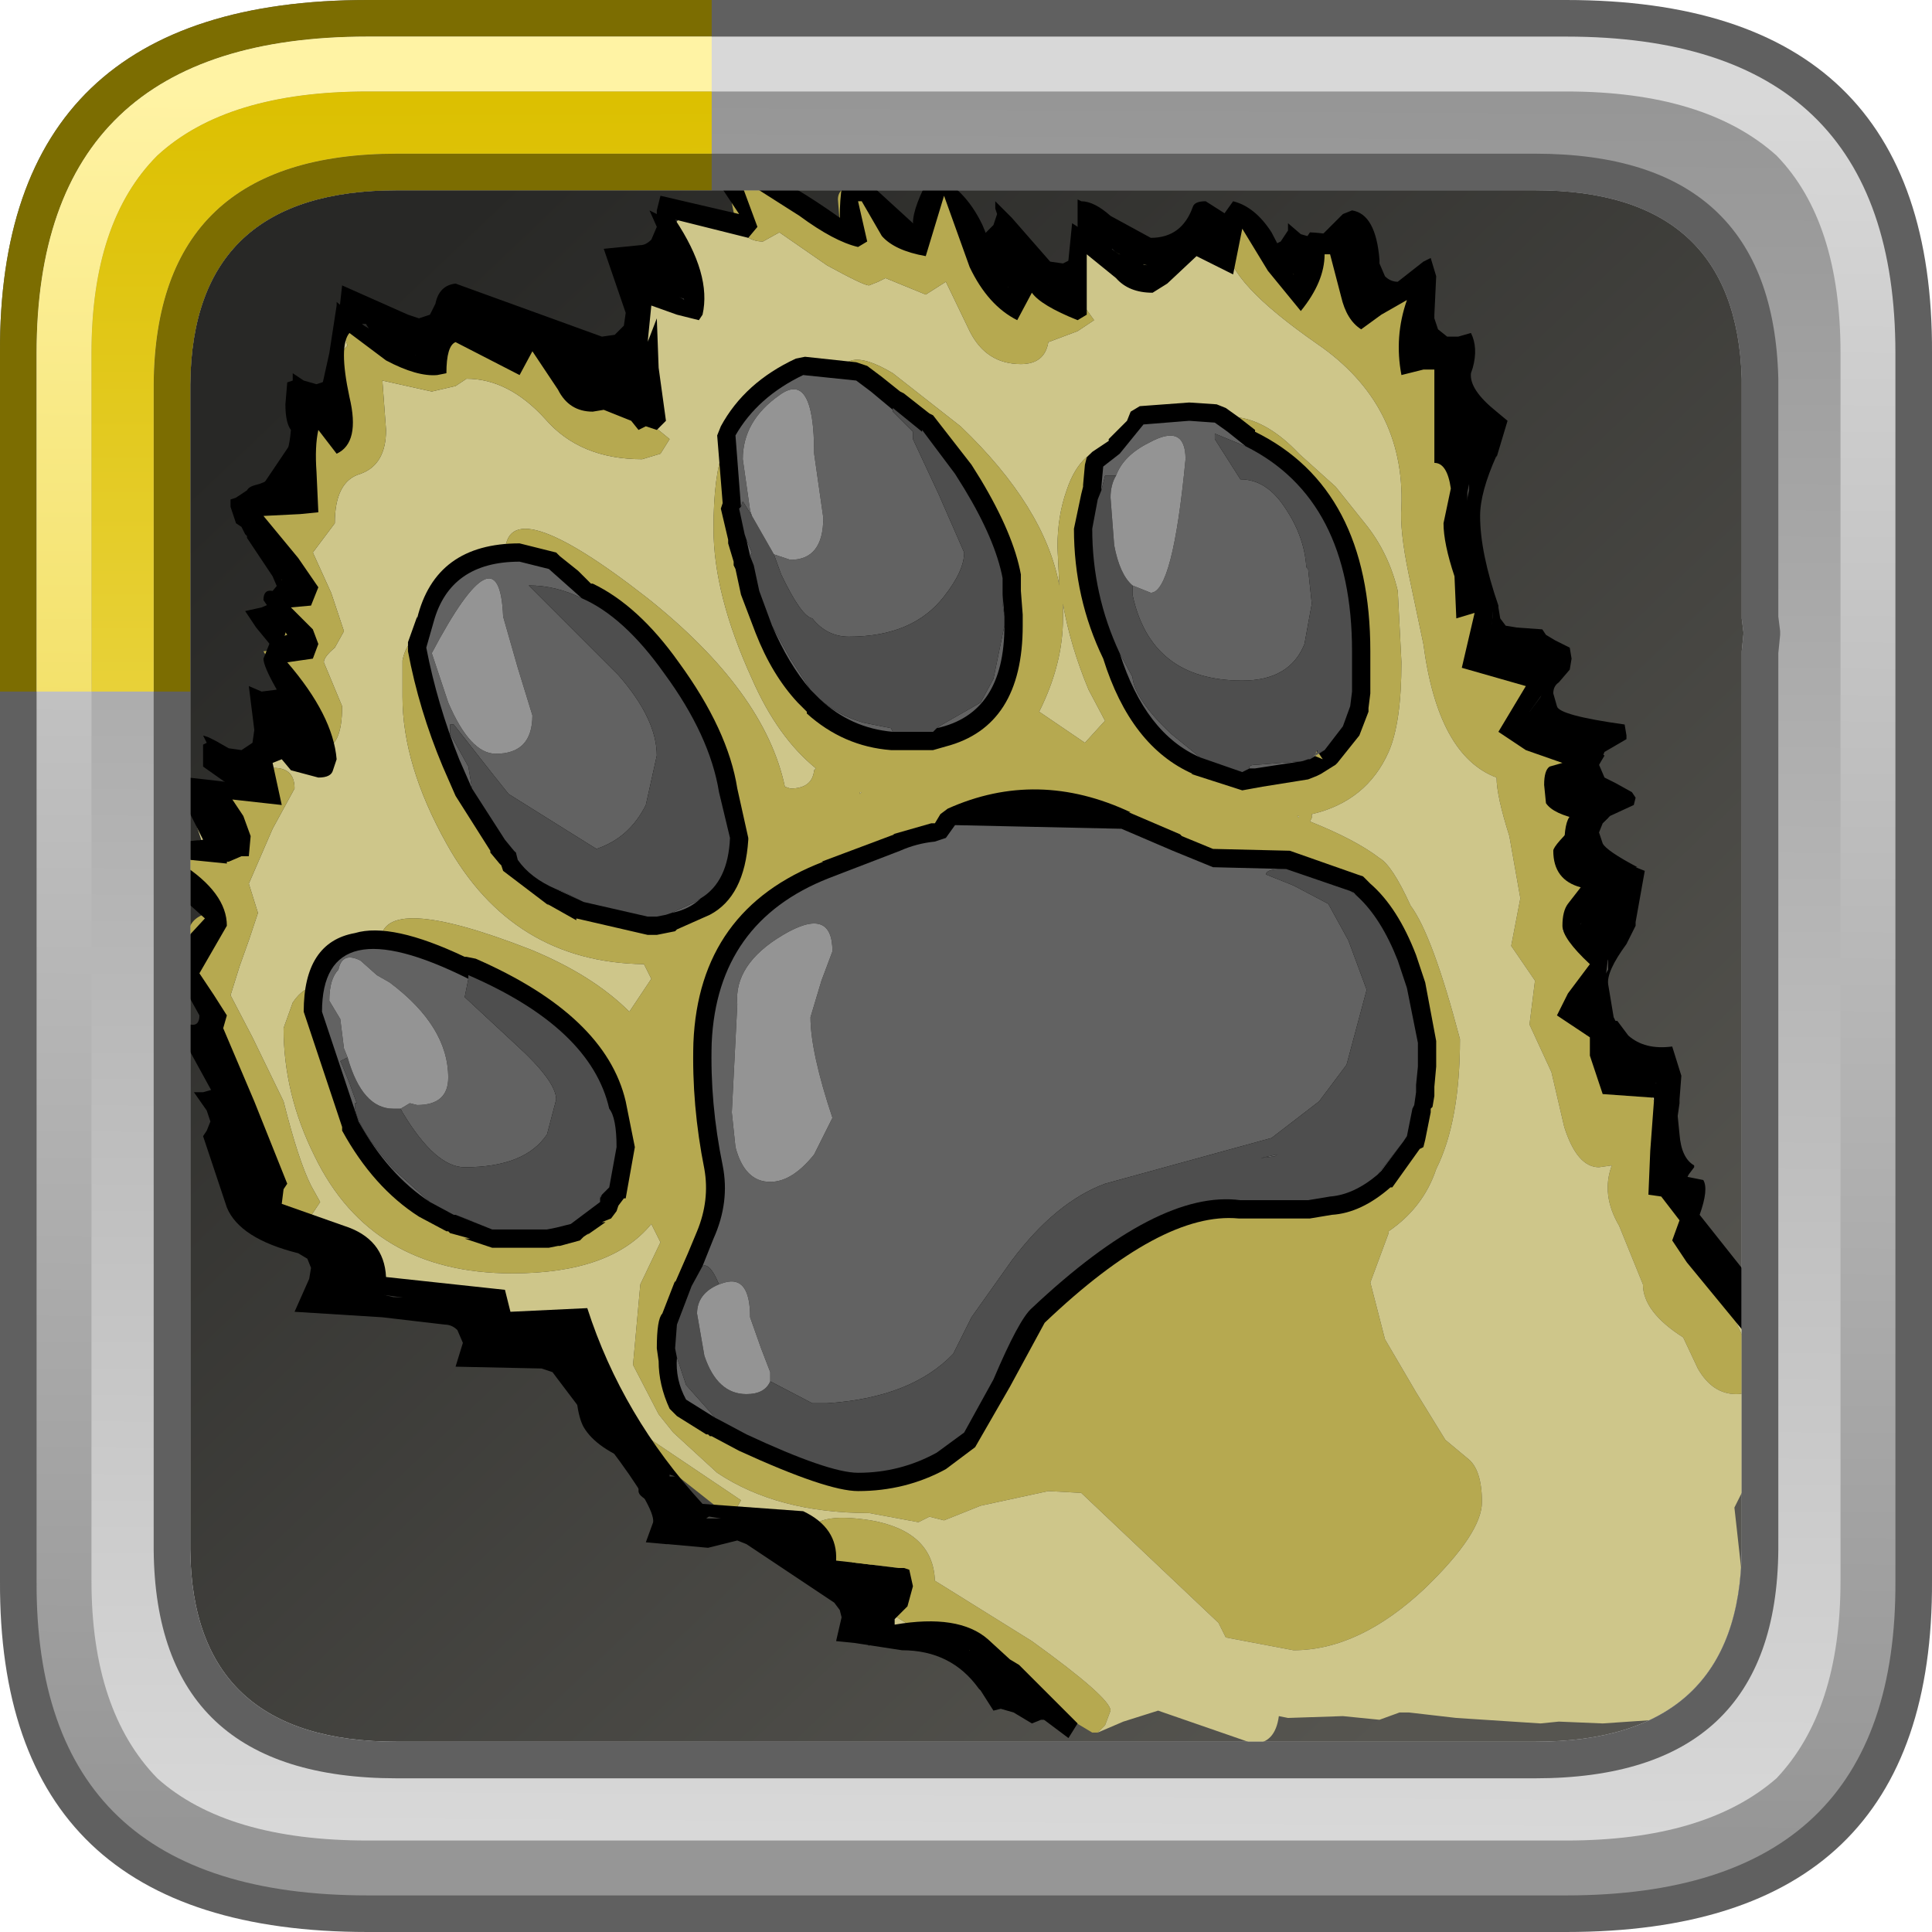 <?xml version="1.0" encoding="UTF-8" standalone="no"?>
<svg xmlns:ffdec="https://www.free-decompiler.com/flash" xmlns:xlink="http://www.w3.org/1999/xlink" ffdec:objectType="frame" height="52.8px" width="52.8px" xmlns="http://www.w3.org/2000/svg">
  <g transform="matrix(1.0, 0.0, 0.0, 1.0, 2.0, 2.0)">
    <use ffdec:characterId="624" height="44.0" transform="matrix(1.0, 0.0, 0.0, 1.0, 2.0, 2.0)" width="44.0" xlink:href="#sprite0"/>
    <use ffdec:characterId="842" height="43.55" transform="matrix(1.0, 0.0, 0.0, 1.0, 1.45, 2.1)" width="45.25" xlink:href="#sprite2"/>
    <use ffdec:characterId="824" height="52.8" transform="matrix(1.0, 0.0, 0.0, 1.0, -2.0, -2.0)" width="52.8" xlink:href="#sprite3"/>
  </g>
  <defs>
    <g id="sprite0" transform="matrix(1.0, 0.0, 0.0, 1.0, -2.0, -2.0)">
      <use ffdec:characterId="482" height="44.0" transform="matrix(1.0, 0.0, 0.0, 1.0, 2.0, 2.0)" width="44.0" xlink:href="#sprite1"/>
    </g>
    <g id="sprite1" transform="matrix(1.0, 0.0, 0.0, 1.0, -2.0, -2.0)">
      <use ffdec:characterId="481" height="44.0" transform="matrix(1.0, 0.0, 0.0, 1.0, 2.0, 2.0)" width="44.0" xlink:href="#shape0"/>
    </g>
    <g id="shape0" transform="matrix(1.0, 0.0, 0.0, 1.0, -2.0, -2.0)">
      <path d="M44.3 3.05 L44.45 3.2 44.6 3.3 45.3 4.15 45.25 4.0 45.45 4.5 Q46.0 5.75 46.0 7.5 L46.0 40.5 45.75 42.8 45.7 42.9 45.7 42.85 45.45 43.55 45.4 43.7 45.1 44.2 44.7 44.65 Q43.15 46.0 40.1 46.0 L7.9 46.0 Q5.65 46.0 4.2 45.3 L4.25 45.3 3.65 44.95 3.25 44.6 3.15 44.45 3.0 44.3 2.5 43.4 Q2.0 42.2 2.0 40.6 L2.0 40.5 2.0 7.5 Q2.0 6.55 2.15 5.75 L2.7 4.25 Q3.35 3.05 4.7 2.5 L4.65 2.5 5.0 2.4 5.15 2.35 5.3 2.3 5.9 2.15 6.85 2.05 6.95 2.05 7.8 2.0 7.9 2.0 18.3 2.0 18.6 2.0 40.1 2.0 40.45 2.0 41.6 2.1 41.75 2.1 41.95 2.2 43.05 2.45 Q43.7 2.65 44.2 3.0 L44.3 3.05" fill="url(#gradient0)" fill-rule="evenodd" stroke="none"/>
    </g>
    <linearGradient gradientTransform="matrix(-0.02, -0.021, 0.021, -0.02, 24.0, 24.0)" gradientUnits="userSpaceOnUse" id="gradient0" spreadMethod="pad" x1="-819.2" x2="819.2">
      <stop offset="0.0" stop-color="#565550"/>
      <stop offset="1.0" stop-color="#282826"/>
    </linearGradient>
    <g id="sprite2" transform="matrix(1.0, 0.0, 0.0, 1.0, 2.0, 7.9)">
      <use ffdec:characterId="841" height="43.55" transform="matrix(1.0, 0.0, 0.0, 1.0, -2.0, -7.9)" width="45.25" xlink:href="#shape1"/>
    </g>
    <g id="shape1" transform="matrix(1.0, 0.0, 0.0, 1.0, 2.0, 7.9)">
      <path d="M4.4 -3.15 L4.1 -3.1 3.9 -2.9 3.85 -2.6 3.95 -1.35 3.95 -1.3 3.9 -1.0 3.75 -0.8 3.7 -0.6 3.7 -0.45 3.65 -0.55 3.55 -0.65 3.55 -0.75 3.4 -0.95 2.75 -0.05 2.7 -0.05 2.7 0.95 2.75 1.6 2.65 1.65 2.45 1.9 2.45 2.2 2.6 2.45 2.7 2.5 2.4 3.25 2.35 3.5 2.45 3.75 2.75 4.05 2.8 4.15 2.65 4.45 Q2.6 4.6 2.7 4.75 L2.75 4.95 2.75 5.25 2.75 5.55 2.55 5.65 2.4 5.9 2.45 6.25 3.25 7.65 3.25 7.7 3.15 7.85 3.1 7.95 3.15 8.2 3.25 8.7 3.25 8.75 2.8 8.65 2.6 8.5 2.55 8.5 2.25 8.5 Q2.1 8.5 2.0 8.65 L1.9 8.9 1.9 9.0 1.85 9.05 1.7 9.2 1.6 9.55 1.2 9.4 0.95 9.55 0.1 8.95 0.1 8.35 0.2 8.3 0.1 8.1 0.25 8.15 0.45 8.25 0.8 8.45 1.15 8.5 1.45 8.3 1.5 7.95 1.35 6.75 1.7 6.9 2.1 6.85 2.35 6.6 2.35 6.2 2.25 6.05 2.25 6.0 1.55 5.15 1.25 4.7 1.7 4.6 2.05 4.45 2.15 4.1 2.0 3.75 1.3 2.7 1.3 2.65 1.25 2.6 1.15 2.4 1.0 2.3 0.85 1.85 0.85 1.65 1.0 1.6 1.3 1.4 Q1.35 1.3 1.55 1.25 2.4 1.05 2.5 -0.25 2.35 -0.45 2.35 -0.95 L2.4 -1.55 2.55 -1.6 2.55 -1.65 2.55 -1.8 2.85 -1.6 3.2 -1.5 3.5 -1.6 3.65 -1.95 3.9 -4.2 5.7 -3.4 6.0 -3.3 6.3 -3.4 6.45 -3.7 Q6.55 -4.2 7.0 -4.25 L11.0 -2.8 11.35 -2.85 11.6 -3.1 11.65 -3.45 11.05 -5.2 12.05 -5.3 Q12.2 -5.3 12.35 -5.45 L12.5 -5.8 12.3 -6.25 12.5 -6.15 12.65 -6.1 13.0 -6.05 13.0 -5.65 13.25 -4.7 13.25 -4.45 13.25 -4.35 13.25 -4.25 13.3 -3.85 13.25 -3.85 13.2 -3.85 13.05 -3.9 12.7 -4.05 12.6 -4.05 12.45 -4.05 12.2 -3.9 12.05 -3.65 12.0 -3.3 12.0 -3.15 12.0 -3.05 12.3 -2.05 12.5 -1.4 12.5 -1.3 12.5 -1.2 12.55 -1.2 12.55 -1.15 12.5 -1.15 12.5 -1.2 12.45 -1.15 12.4 -0.9 12.4 -0.85 12.45 -0.85 12.45 -0.8 12.35 -0.85 12.2 -0.85 12.2 -0.8 12.15 -0.85 12.0 -1.0 11.25 -1.25 11.0 -1.3 10.8 -1.25 10.75 -1.25 Q10.4 -1.25 10.25 -1.55 L9.4 -2.8 9.15 -2.9 8.85 -2.8 8.65 -2.55 8.55 -2.35 7.55 -2.8 7.2 -2.9 6.9 -2.75 6.75 -2.5 6.7 -2.45 6.7 -2.5 6.4 -2.3 6.35 -2.25 5.95 -2.3 5.75 -2.3 Q4.85 -2.6 4.55 -3.15 L4.4 -3.15 M14.25 -7.15 L14.1 -7.15 13.85 -7.15 14.15 -7.9 14.35 -7.65 14.45 -7.5 14.4 -7.5 14.25 -7.2 14.25 -7.15 M12.55 -1.15 L12.8 -1.2 12.55 -0.95 12.55 -1.15 M17.75 -5.4 L17.75 -5.6 17.85 -5.65 17.9 -5.7 17.95 -5.8 18.15 -5.7 18.0 -5.75 17.85 -5.65 17.75 -5.4 M27.5 -6.5 L28.05 -6.15 28.0 -6.15 28.25 -5.95 28.55 -5.75 28.45 -5.7 28.2 -5.5 28.05 -5.35 27.95 -5.2 27.5 -5.45 27.15 -5.45 Q26.95 -5.45 26.85 -5.25 L26.2 -4.65 25.9 -4.5 Q25.6 -4.55 25.45 -4.7 L24.95 -5.2 24.85 -5.1 24.55 -5.3 24.4 -5.45 24.15 -5.35 24.0 -5.25 24.0 -6.55 24.1 -6.5 Q24.45 -6.5 24.9 -6.1 L26.0 -5.5 Q26.85 -5.5 27.15 -6.35 27.2 -6.5 27.5 -6.5 M21.75 -6.5 L22.15 -6.1 22.2 -6.05 23.25 -4.85 23.6 -4.8 23.8 -4.9 23.75 -4.65 23.75 -4.2 24.2 -4.05 Q24.1 -3.8 23.75 -3.8 L23.35 -3.95 22.95 -4.2 23.2 -4.25 23.05 -4.3 22.85 -4.25 22.6 -4.25 22.35 -4.2 22.2 -4.0 22.15 -4.0 21.5 -4.9 21.25 -5.6 21.45 -5.6 21.7 -5.85 21.8 -6.15 21.75 -6.3 21.75 -6.5 M30.1 -5.6 L30.45 -5.5 Q30.6 -5.5 30.75 -5.65 L31.25 -6.15 31.5 -6.25 Q32.15 -6.15 32.25 -4.9 L32.25 -4.8 32.4 -4.45 Q32.55 -4.3 32.75 -4.3 L33.45 -4.85 33.65 -4.95 33.8 -4.45 33.75 -3.4 33.75 -3.3 33.85 -3.0 34.1 -2.8 34.4 -2.8 34.75 -2.9 Q34.95 -2.5 34.8 -1.95 L34.75 -1.8 Q34.7 -1.35 35.45 -0.75 L35.75 -0.5 35.45 0.5 35.45 0.45 Q35.0 1.45 35.0 2.1 35.0 3.1 35.5 4.55 L35.5 4.6 35.55 4.9 35.7 5.1 36.0 5.15 36.7 5.2 36.8 5.35 37.05 5.5 37.45 5.7 37.5 6.0 37.45 6.3 37.15 6.65 Q37.0 6.75 37.0 6.95 L37.1 7.3 Q37.15 7.55 38.95 7.8 L39.0 8.1 39.0 8.2 38.4 8.55 38.25 8.9 38.4 9.25 38.7 9.4 39.15 9.65 39.25 9.8 39.2 10.0 38.55 10.3 38.35 10.5 38.25 10.75 38.35 11.05 Q38.45 11.25 39.3 11.7 L39.25 11.7 39.5 11.8 39.25 13.2 39.25 13.3 39.0 13.8 Q38.45 14.55 38.5 14.9 L38.65 15.8 38.7 15.9 38.75 15.9 39.05 16.3 Q39.5 16.7 40.25 16.6 L40.5 17.4 40.45 18.05 40.45 18.15 40.4 18.5 40.45 19.0 Q40.5 19.65 40.85 19.85 L40.85 19.9 40.7 20.1 40.65 20.2 40.7 20.5 40.65 20.75 40.35 20.4 40.15 20.45 39.95 20.4 39.85 19.9 40.05 19.3 40.05 17.7 39.8 17.6 39.75 17.7 39.2 17.7 38.9 17.8 38.8 17.7 38.65 17.5 38.5 17.45 38.5 17.3 38.55 17.0 38.55 16.8 38.5 16.75 38.5 16.25 38.45 16.1 38.3 15.9 37.75 15.55 37.85 15.4 38.35 14.75 38.5 14.5 38.5 14.25 38.35 14.0 37.75 13.3 37.8 13.0 37.85 13.0 38.15 12.6 38.25 12.3 38.15 11.95 37.9 11.8 Q37.5 11.7 37.5 11.3 L37.3 11.0 37.3 10.5 Q37.3 10.05 37.45 9.8 L37.25 9.7 37.25 9.45 37.2 9.4 37.35 9.35 37.6 9.2 37.75 8.95 37.7 8.65 37.5 8.45 36.4 8.05 36.15 7.9 35.95 7.85 35.9 7.55 36.0 7.35 36.1 7.3 36.35 7.45 36.65 7.05 36.75 6.75 36.6 6.45 36.35 6.25 35.1 6.0 35.15 5.8 35.2 5.65 35.2 5.6 35.25 5.5 35.35 4.8 35.3 4.5 35.0 4.3 34.8 4.25 34.8 3.75 34.75 3.6 34.5 2.3 34.7 1.4 34.7 1.25 Q34.55 0.5 34.25 0.3 L34.25 -1.6 34.15 -1.9 34.05 -2.0 34.05 -2.05 33.85 -2.2 33.6 -2.35 33.45 -2.4 33.3 -2.35 33.1 -2.85 33.15 -3.3 33.3 -3.3 33.25 -3.4 33.0 -3.6 32.65 -3.6 32.4 -3.5 32.05 -3.65 31.85 -3.6 31.7 -4.0 31.5 -4.8 31.3 -5.1 30.95 -5.15 Q30.75 -5.15 30.6 -4.95 L30.2 -4.4 30.05 -4.25 29.65 -4.85 29.35 -5.3 29.55 -5.4 29.75 -5.7 29.75 -5.9 30.1 -5.6 M40.8 21.75 L41.8 23.0 42.7 24.05 42.75 24.1 42.8 24.25 42.8 24.3 42.6 24.1 41.05 22.2 40.75 21.9 40.8 21.75 M0.1 9.9 L0.0 9.8 0.1 9.8 0.15 9.8 0.4 9.8 0.4 9.9 0.55 10.15 0.75 10.5 0.8 10.55 0.9 10.85 0.9 11.0 0.85 11.05 0.8 11.05 0.75 11.05 0.6 11.1 0.6 11.05 0.55 10.7 0.2 10.05 0.1 9.9 M0.25 16.45 L0.4 16.9 0.2 16.5 0.2 16.45 0.25 16.45 M1.05 18.2 L1.55 18.8 1.5 18.8 3.35 21.75 3.55 21.9 3.8 22.0 Q4.55 22.2 4.6 22.95 L4.75 23.25 5.1 23.4 5.3 23.45 7.5 23.5 7.55 23.55 Q7.65 23.7 7.9 23.7 L8.0 23.75 8.0 23.85 8.1 24.1 8.3 24.3 8.55 24.35 9.8 24.3 9.9 24.3 10.35 24.3 10.55 24.4 Q11.0 24.5 11.1 24.75 L10.95 25.65 11.0 26.0 11.95 27.65 12.15 27.8 12.75 28.35 12.85 28.75 12.95 28.95 13.25 29.3 13.25 29.25 13.9 29.2 14.05 29.35 13.85 29.5 14.4 29.5 14.5 29.5 16.3 29.75 16.75 30.05 16.9 30.2 18.75 30.9 18.95 30.95 18.95 31.0 19.0 31.2 19.0 31.35 19.0 31.55 18.75 31.8 18.6 32.15 18.7 32.45 19.0 32.65 19.55 32.8 19.75 32.85 Q20.7 32.75 21.25 33.2 L21.8 33.7 21.9 33.75 22.1 33.9 23.2 34.85 23.1 35.0 23.05 35.0 23.0 35.0 22.75 35.1 22.25 34.8 21.9 34.7 21.7 34.75 21.35 34.2 21.3 34.15 Q20.55 33.1 19.2 33.1 L17.9 32.9 17.4 32.85 17.55 32.2 17.5 32.0 17.35 31.8 14.95 30.2 14.7 30.1 14.5 30.15 13.9 30.3 12.8 30.2 12.75 30.2 12.2 30.15 12.4 29.6 Q12.45 29.2 11.2 27.55 L9.8 25.7 9.65 25.5 9.35 25.4 7.0 25.35 7.2 24.7 7.05 24.35 Q6.9 24.2 6.7 24.2 L5.0 24.0 2.6 23.85 3.0 22.95 3.05 22.65 2.95 22.4 2.7 22.25 Q1.1 21.85 0.75 21.0 L0.1 19.05 0.2 18.9 0.3 18.65 0.2 18.35 -0.15 17.85 0.1 17.85 0.45 17.75 0.6 17.45 0.6 17.4 0.95 18.05 1.05 18.2 M-1.05 11.4 L-0.95 11.4 -0.95 11.45 -1.05 11.4" fill="#000000" fill-rule="evenodd" stroke="none"/>
      <path d="M3.9 -2.4 L3.85 -2.65 3.9 -2.95 4.0 -2.95 3.95 -2.85 4.05 -2.55 3.9 -2.4 M5.9 -2.15 L6.2 -2.05 5.9 -2.15 M9.5 -2.4 L9.9 -1.75 Q10.1 -1.4 10.55 -1.2 L10.35 -1.2 Q10.05 -1.2 9.7 -1.95 L9.5 -2.4 M11.75 -0.9 L12.35 -0.9 12.55 -0.9 12.55 -1.3 12.15 -3.2 Q12.15 -3.85 12.8 -3.85 13.35 -3.85 13.55 -3.45 L13.7 -4.1 13.6 -4.3 13.0 -5.8 Q13.0 -6.3 14.65 -6.0 14.85 -5.4 15.4 -5.4 L15.85 -5.65 17.15 -4.75 Q18.15 -4.2 18.3 -4.2 L18.55 -4.3 18.75 -4.4 19.85 -3.95 20.4 -4.3 21.05 -2.95 Q21.5 -2.05 22.45 -2.05 23.1 -2.05 23.2 -2.65 L24.0 -2.95 24.45 -3.25 23.95 -3.95 24.05 -4.1 23.8 -4.45 23.9 -4.7 Q24.25 -5.35 24.55 -5.35 L25.15 -5.05 25.35 -4.6 26.6 -5.1 27.7 -5.15 Q27.85 -5.15 28.1 -5.45 L28.1 -5.25 Q28.1 -4.3 30.55 -2.6 32.95 -0.95 32.85 1.85 32.8 2.5 33.05 3.7 L33.45 5.6 Q33.85 8.65 35.45 9.25 35.45 9.75 35.8 10.85 L36.1 12.55 35.85 13.85 36.5 14.8 36.35 16.0 36.95 17.3 37.3 18.8 Q37.65 19.9 38.25 19.9 L38.6 19.85 Q38.3 20.65 38.8 21.5 L39.45 23.1 Q39.45 23.85 40.55 24.55 L40.95 25.4 Q41.35 26.1 42.0 26.1 42.6 26.1 42.6 25.45 L41.75 23.6 41.95 23.9 Q42.7 25.2 42.7 26.05 L42.65 27.05 42.3 28.5 41.95 29.2 42.25 31.9 Q42.25 33.4 41.1 33.95 L40.95 34.05 40.95 34.3 Q40.95 34.8 40.55 34.95 L38.35 35.1 37.15 35.05 36.65 35.1 34.35 34.95 33.05 34.8 32.8 34.8 32.25 35.0 31.25 34.9 29.75 34.95 29.5 34.9 Q29.4 35.65 28.8 35.65 L26.2 34.75 25.25 35.05 24.55 35.35 24.75 35.15 24.9 34.75 Q24.9 34.4 22.75 32.85 L20.1 31.2 Q20.05 29.85 18.35 29.55 16.75 29.3 16.65 29.95 L16.5 29.65 16.5 29.5 15.95 29.6 14.55 29.45 14.8 29.0 12.05 27.15 11.7 26.5 11.55 26.2 Q11.15 25.95 10.85 25.15 10.45 23.95 9.9 23.95 9.65 23.95 9.45 24.1 L8.75 24.25 Q8.25 24.25 7.2 23.15 L6.85 23.2 Q4.7 23.2 4.6 22.65 4.4 21.8 3.8 21.6 L3.0 21.3 3.3 20.85 3.05 20.4 Q2.7 19.7 2.3 18.1 L1.45 16.35 0.85 15.2 1.1 14.4 1.35 13.7 1.6 12.95 1.35 12.15 2.0 10.65 2.6 9.55 Q2.6 8.9 1.85 9.0 L1.9 8.9 2.45 8.45 3.0 8.65 3.25 8.6 3.3 8.35 3.35 8.45 Q3.9 8.45 3.9 7.3 L3.4 6.1 Q3.4 5.95 3.7 5.7 L3.95 5.25 3.6 4.2 3.1 3.1 3.7 2.3 Q3.7 1.15 4.4 0.95 5.1 0.7 5.1 -0.25 L5.0 -1.6 6.35 -1.3 7.0 -1.45 7.3 -1.65 Q8.45 -1.65 9.45 -0.55 10.4 0.55 12.1 0.55 L12.6 0.4 12.85 0.0 11.75 -0.9 M14.5 -6.7 L14.45 -6.9 Q14.45 -7.35 14.7 -7.4 L14.5 -6.9 14.5 -6.7 M19.25 -5.65 L19.6 -6.0 19.45 -5.35 19.25 -5.65 M21.95 -4.2 L22.25 -4.1 22.1 -4.1 21.95 -4.2 M28.5 -5.95 Q28.95 -6.3 29.4 -5.35 L29.3 -5.3 29.05 -5.55 28.5 -5.95 M30.15 -4.2 L30.15 -4.25 30.15 -4.2 M32.55 -4.1 Q33.0 -4.45 33.1 -4.0 L32.6 -4.1 32.55 -4.1 M34.85 5.85 L34.9 6.15 35.1 6.1 35.45 6.1 34.7 6.3 34.85 5.85 M35.95 6.2 Q36.55 6.35 36.55 6.8 L36.45 7.0 36.45 6.95 Q36.4 6.35 35.95 6.2 M35.95 7.85 L35.95 8.0 36.1 8.1 35.75 7.95 35.8 7.95 35.95 7.85 M36.1 8.15 L36.35 8.15 36.5 8.0 Q37.05 8.25 37.2 8.75 L36.1 8.15 M37.3 11.35 L37.35 11.5 37.6 11.65 37.9 12.2 37.75 12.1 37.15 11.35 37.3 11.35 M37.45 13.15 L37.45 13.4 37.85 13.65 38.1 14.45 Q37.65 13.6 37.25 13.45 L37.35 13.2 37.45 13.15 M37.8 15.8 L38.2 16.45 38.25 16.7 37.8 15.8 M38.4 17.55 L38.95 17.65 38.4 17.8 38.4 17.7 38.4 17.55 M39.6 17.8 Q40.1 17.85 40.1 18.3 L40.0 18.65 40.0 18.6 39.6 17.8 M39.9 19.7 L40.3 20.5 40.6 21.15 39.9 19.7 M20.0 32.7 L18.9 32.6 18.7 32.3 18.9 32.1 19.55 32.5 20.0 32.7 M-0.2 14.95 L-0.4 14.55 -0.2 14.05 -0.05 14.4 -0.2 14.95 M0.25 12.95 L0.2 12.7 0.45 12.9 0.25 12.95 M-0.1 11.0 L0.05 10.95 -0.15 10.35 Q-0.15 9.3 0.5 9.45 0.2 9.7 0.2 10.0 L0.3 10.35 0.7 11.0 0.35 11.05 -0.1 11.0 M2.45 4.8 L2.45 4.7 2.45 4.65 2.55 4.8 2.45 4.8 M2.1 1.3 Q2.3 0.85 2.65 0.5 L2.65 0.55 2.1 1.3 M3.65 -0.9 L3.7 -1.1 3.7 -0.9 3.65 -0.9 M18.1 9.65 L18.05 9.7 18.05 9.65 18.1 9.65 M22.85 10.2 Q24.5 10.2 27.35 11.1 L30.45 12.25 Q31.75 13.0 32.2 14.25 L32.65 15.85 32.55 15.8 Q32.0 15.65 31.45 14.75 L30.55 13.3 30.45 13.3 31.2 14.4 31.7 15.45 32.1 16.55 32.4 17.35 32.35 17.4 32.0 18.85 31.65 19.65 30.95 20.15 29.9 20.8 26.15 21.1 Q25.55 21.2 24.9 21.7 23.3 22.75 21.95 24.55 L21.5 25.2 20.3 24.65 19.05 23.95 19.05 24.05 20.95 25.15 21.35 25.35 Q20.7 26.35 20.55 27.1 L19.15 27.5 18.3 27.8 18.2 27.8 16.7 27.35 15.95 27.15 15.45 26.95 Q15.3 26.45 14.65 26.05 13.8 25.55 13.8 24.4 13.8 23.8 14.3 22.3 L14.8 20.0 14.35 16.95 Q14.35 15.1 15.8 12.9 16.1 12.35 18.85 11.3 21.65 10.2 22.85 10.2 M30.0 10.3 L30.05 10.3 30.05 10.35 30.0 10.3 M25.7 9.0 L25.65 8.95 25.7 9.0 M23.6 4.9 L23.6 4.5 Q23.8 5.65 24.3 6.85 L24.75 7.7 24.7 7.75 24.2 8.3 22.95 7.45 Q23.6 6.15 23.6 4.9 M18.95 -1.8 Q17.45 -2.7 17.45 -1.4 17.45 -0.9 19.55 0.6 21.6 2.65 21.6 5.85 21.25 7.6 19.75 7.6 17.5 7.6 16.55 4.9 16.05 3.45 16.05 1.75 L16.2 0.75 16.2 0.65 17.8 1.05 17.5 0.85 16.25 0.05 15.15 -0.45 Q14.05 -0.45 14.05 2.45 14.05 4.25 15.1 6.55 15.8 8.15 16.85 9.0 L16.8 9.05 Q16.75 9.55 16.15 9.55 L16.0 9.5 Q15.45 6.9 12.25 4.35 8.35 1.3 8.35 3.15 8.35 3.55 10.35 5.05 L12.6 6.8 13.65 8.55 14.55 10.6 Q13.55 12.75 12.3 12.75 9.65 12.75 8.15 10.2 7.1 8.45 7.1 7.15 L7.2 6.55 7.5 6.65 7.8 6.55 7.95 6.2 7.35 5.6 Q6.95 5.3 6.4 5.3 5.7 5.3 5.55 6.05 L5.55 7.05 Q5.55 8.9 6.75 11.05 8.55 14.3 12.15 14.35 L12.35 14.75 11.85 15.5 11.75 15.65 Q10.75 14.65 9.05 13.95 4.95 12.35 4.95 13.75 4.95 13.95 8.3 15.45 11.6 16.9 11.6 18.85 L11.35 20.15 Q10.65 21.15 8.45 21.15 5.8 21.15 4.7 19.15 L4.05 16.95 4.05 15.95 4.7 15.75 3.85 15.15 3.25 14.95 Q2.85 14.95 2.55 15.4 L2.3 16.1 Q2.3 17.9 3.15 19.6 4.7 22.8 8.55 22.8 11.25 22.8 12.35 21.45 L12.6 21.95 12.05 23.1 11.85 25.3 12.55 26.65 12.95 27.15 14.15 28.25 Q15.8 29.35 18.3 29.35 L19.65 29.6 19.95 29.45 20.35 29.55 21.35 29.15 23.2 28.75 24.1 28.8 27.85 32.35 28.05 32.75 29.9 33.1 Q31.7 33.1 33.5 31.4 35.05 29.9 35.05 29.05 35.05 28.15 34.65 27.85 L34.05 27.35 33.25 26.05 32.4 24.6 32.0 23.05 32.5 21.7 32.5 21.65 Q33.45 21.0 33.8 19.95 34.45 18.65 34.45 16.4 33.7 13.55 33.1 12.75 32.6 11.65 32.25 11.45 31.6 10.95 30.35 10.45 L30.4 10.35 30.4 10.25 Q31.9 9.9 32.5 8.55 32.85 7.75 32.85 6.1 L32.75 4.15 Q32.5 3.1 31.85 2.3 L31.05 1.3 30.05 0.4 Q29.2 -0.5 28.35 -0.6 27.55 -0.7 27.55 0.05 27.55 0.3 29.45 1.95 31.3 3.65 31.3 6.1 L31.1 7.55 Q30.6 8.8 29.2 8.8 26.85 8.8 25.75 6.15 25.1 4.55 25.1 3.1 25.1 2.4 25.55 1.9 L25.95 1.15 Q25.85 0.2 25.05 0.2 24.1 0.2 23.7 1.4 23.45 2.1 23.45 2.95 L23.5 4.0 Q23.1 1.85 20.8 -0.35 L18.95 -1.8" fill="#cec68a" fill-rule="evenodd" stroke="none"/>
      <path d="M4.0 -2.95 L4.0 -3.15 4.45 -2.9 Q4.6 -2.8 4.85 -2.65 L4.9 -2.65 5.9 -2.15 6.2 -2.05 6.25 -2.6 Q7.05 -2.65 7.05 -3.05 L7.05 -3.1 7.65 -2.8 Q8.2 -2.45 8.35 -2.45 L8.7 -2.5 8.95 -2.6 9.05 -2.7 9.5 -2.4 9.7 -1.95 Q10.05 -1.2 10.35 -1.2 L10.55 -1.2 11.1 -1.45 11.75 -0.9 12.85 0.0 12.6 0.4 12.1 0.55 Q10.4 0.55 9.45 -0.55 8.45 -1.65 7.3 -1.65 L7.0 -1.45 6.35 -1.3 5.0 -1.6 5.1 -0.25 Q5.1 0.7 4.4 0.95 3.7 1.15 3.7 2.3 L3.1 3.1 3.6 4.2 3.95 5.25 3.7 5.7 Q3.4 5.95 3.4 6.1 L3.9 7.3 Q3.9 8.45 3.35 8.45 L3.3 8.35 3.3 8.25 3.1 8.0 1.75 5.8 Q2.4 5.75 2.4 4.9 L2.4 4.8 2.45 4.8 2.55 4.8 2.45 4.65 2.4 4.5 2.35 4.35 2.3 4.4 2.25 4.25 2.25 4.2 2.4 3.95 2.25 3.85 2.3 3.5 1.7 2.55 1.4 2.25 1.4 2.15 Q1.4 1.55 1.8 1.4 L2.1 1.3 2.65 0.55 2.65 0.5 2.7 -0.1 Q3.3 -0.2 3.3 -0.85 L3.3 -0.95 3.65 -0.9 3.7 -0.9 3.7 -1.1 3.65 -1.65 3.9 -2.4 4.05 -2.55 3.95 -2.85 4.0 -2.95 M14.65 -6.0 L14.6 -6.2 14.5 -6.7 14.5 -6.9 14.7 -7.4 Q15.3 -7.75 17.5 -5.9 L17.45 -6.55 Q17.45 -6.95 18.1 -6.95 L18.85 -6.3 19.25 -5.65 19.45 -5.35 19.6 -6.0 19.6 -6.2 Q19.7 -6.95 20.2 -6.95 20.65 -6.95 21.25 -5.5 21.65 -4.5 21.95 -4.2 L22.1 -4.1 22.25 -4.1 Q22.45 -4.15 22.65 -4.3 L22.7 -4.3 Q23.25 -3.85 23.65 -3.85 L23.95 -3.95 24.45 -3.25 24.0 -2.95 23.2 -2.65 Q23.1 -2.05 22.45 -2.05 21.5 -2.05 21.05 -2.95 L20.4 -4.3 19.85 -3.95 18.75 -4.4 18.55 -4.3 18.3 -4.2 Q18.15 -4.2 17.15 -4.75 L15.85 -5.65 15.4 -5.4 Q14.85 -5.4 14.65 -6.0 M28.1 -5.45 L28.5 -5.95 29.05 -5.55 29.3 -5.3 29.2 -5.25 29.55 -4.8 29.9 -4.5 30.15 -4.2 30.15 -4.25 30.15 -4.45 30.4 -4.95 30.35 -5.4 30.65 -5.45 Q31.3 -5.45 31.5 -4.55 L31.65 -3.35 32.0 -3.85 Q32.2 -4.1 32.55 -4.1 L32.6 -4.1 33.1 -4.0 33.3 -3.45 33.1 -2.4 33.35 -2.3 33.6 -2.15 Q34.15 -1.85 34.15 -1.3 L34.2 0.2 34.35 2.8 34.95 4.95 34.85 5.85 34.7 6.3 35.45 6.1 35.5 6.1 35.95 6.2 Q36.4 6.35 36.45 6.95 L36.45 7.0 36.4 7.15 35.95 7.25 35.95 7.8 35.95 7.85 35.8 7.95 35.75 7.95 36.1 8.1 36.1 8.15 37.2 8.75 Q37.7 9.25 37.25 9.7 38.0 9.65 38.0 10.45 L38.0 10.5 Q37.3 9.75 37.3 11.15 L37.3 11.35 37.15 11.35 37.75 12.1 37.9 12.2 38.0 12.45 37.85 12.85 37.45 12.75 37.45 13.15 37.35 13.2 37.25 13.45 Q37.65 13.6 38.1 14.45 L38.25 14.75 38.0 15.2 37.65 15.65 37.8 15.8 38.25 16.7 38.4 17.55 38.4 17.7 38.4 17.8 38.95 17.65 39.0 17.6 39.6 17.8 40.0 18.6 40.0 18.65 39.9 19.7 40.6 21.15 41.75 23.6 42.6 25.45 Q42.6 26.1 42.0 26.1 41.35 26.1 40.95 25.4 L40.55 24.55 Q39.45 23.85 39.45 23.1 L38.8 21.5 Q38.3 20.65 38.6 19.85 L38.25 19.9 Q37.65 19.9 37.3 18.8 L36.95 17.3 36.35 16.0 36.5 14.8 35.85 13.85 36.1 12.55 35.8 10.85 Q35.45 9.75 35.45 9.25 33.85 8.65 33.45 5.6 L33.05 3.7 Q32.8 2.5 32.85 1.85 32.95 -0.95 30.55 -2.6 28.1 -4.3 28.1 -5.25 L28.1 -5.45 M24.55 35.35 L24.45 35.35 24.4 35.35 22.65 34.3 20.85 32.95 20.0 32.7 19.55 32.5 18.9 32.1 18.7 31.8 19.1 31.75 19.15 31.35 Q19.15 30.25 18.55 30.55 L18.1 31.05 Q17.3 31.05 16.9 30.7 16.6 30.45 16.6 30.1 L16.65 29.95 Q16.75 29.3 18.35 29.55 20.05 29.85 20.1 31.2 L22.75 32.85 Q24.9 34.4 24.9 34.75 L24.75 35.15 24.55 35.35 M14.55 29.45 L14.4 29.5 14.35 29.35 12.45 27.85 Q11.65 27.2 11.4 27.4 11.45 27.05 11.85 27.05 L12.05 27.15 14.8 29.0 14.55 29.45 M3.0 21.3 L2.55 21.35 2.0 21.25 2.05 21.15 2.05 20.5 1.65 19.85 0.7 17.2 -0.25 15.0 -0.2 14.95 -0.05 14.4 -0.2 14.05 -0.3 13.65 Q-0.35 13.1 0.25 12.95 L0.45 12.9 0.2 12.7 Q-0.25 12.25 -0.7 12.1 L-0.95 11.65 -0.85 11.15 -0.1 11.0 0.35 11.05 0.7 11.0 0.3 10.35 0.2 10.0 Q0.2 9.7 0.5 9.45 L0.55 9.45 0.95 9.55 Q1.45 9.55 1.4 9.2 L1.25 9.1 1.4 9.05 1.85 9.0 Q2.6 8.9 2.6 9.55 L2.0 10.65 1.35 12.15 1.6 12.95 1.35 13.7 1.1 14.4 0.85 15.2 1.45 16.35 2.3 18.1 Q2.7 19.7 3.05 20.4 L3.3 20.85 3.0 21.3 M18.95 -1.8 L20.8 -0.35 Q23.1 1.85 23.5 4.0 L23.45 2.95 Q23.45 2.1 23.7 1.4 24.1 0.2 25.05 0.2 25.85 0.2 25.95 1.15 L25.55 1.9 Q25.1 2.4 25.1 3.1 25.1 4.55 25.75 6.15 26.85 8.8 29.2 8.8 30.6 8.8 31.1 7.55 L31.3 6.1 Q31.3 3.65 29.45 1.95 27.55 0.3 27.55 0.05 27.55 -0.7 28.35 -0.6 29.2 -0.5 30.05 0.4 L31.05 1.3 31.85 2.3 Q32.5 3.1 32.75 4.15 L32.85 6.1 Q32.85 7.75 32.5 8.55 31.9 9.9 30.4 10.25 L30.4 10.35 30.35 10.45 Q31.6 10.95 32.25 11.45 32.6 11.65 33.1 12.75 33.7 13.55 34.45 16.4 34.45 18.65 33.8 19.95 33.45 21.0 32.5 21.65 L32.5 21.7 32.0 23.05 32.4 24.6 33.25 26.05 34.05 27.35 34.65 27.85 Q35.05 28.15 35.05 29.05 35.05 29.9 33.5 31.4 31.7 33.1 29.9 33.1 L28.05 32.75 27.85 32.35 24.1 28.8 23.2 28.75 21.35 29.15 20.35 29.55 19.95 29.45 19.65 29.6 18.3 29.35 Q15.8 29.35 14.15 28.25 L12.95 27.15 12.55 26.65 11.85 25.3 12.05 23.1 12.6 21.95 12.35 21.45 Q11.25 22.8 8.55 22.8 4.7 22.8 3.15 19.6 2.3 17.9 2.3 16.1 L2.55 15.4 Q2.85 14.95 3.25 14.95 L3.85 15.15 4.7 15.75 4.05 15.95 4.05 16.95 4.7 19.15 Q5.8 21.15 8.45 21.15 10.65 21.15 11.35 20.15 L11.6 18.85 Q11.6 16.9 8.3 15.45 4.95 13.95 4.95 13.75 4.95 12.35 9.05 13.95 10.75 14.65 11.75 15.65 L11.85 15.5 12.35 14.75 12.15 14.35 Q8.55 14.3 6.75 11.05 5.55 8.9 5.55 7.05 L5.55 6.05 Q5.7 5.3 6.4 5.3 6.95 5.3 7.35 5.6 L7.95 6.2 7.8 6.55 7.5 6.65 7.2 6.55 7.1 7.15 Q7.1 8.45 8.15 10.2 9.65 12.75 12.3 12.75 13.55 12.75 14.55 10.6 L13.65 8.55 12.6 6.8 10.35 5.05 Q8.35 3.55 8.35 3.15 8.35 1.3 12.25 4.35 15.45 6.9 16.0 9.5 L16.15 9.55 Q16.75 9.55 16.8 9.05 L16.85 9.0 Q15.8 8.15 15.1 6.55 14.05 4.25 14.05 2.45 14.05 -0.45 15.15 -0.45 L16.25 0.05 17.5 0.85 17.8 1.05 16.2 0.65 16.2 0.75 16.05 1.75 Q16.05 3.45 16.55 4.9 17.5 7.6 19.75 7.6 21.25 7.6 21.6 5.85 21.6 2.65 19.55 0.6 17.45 -0.9 17.45 -1.4 17.45 -2.7 18.95 -1.8 M23.6 4.9 Q23.6 6.15 22.95 7.45 L24.2 8.3 24.7 7.75 24.75 7.7 24.3 6.85 Q23.8 5.65 23.6 4.5 L23.6 4.9 M25.7 9.0 L25.65 8.95 25.7 9.0 M30.0 10.3 L30.05 10.35 30.05 10.3 30.0 10.3 M22.85 10.2 Q21.65 10.2 18.85 11.3 16.1 12.35 15.8 12.9 14.35 15.1 14.35 16.95 L14.8 20.0 14.3 22.3 Q13.8 23.8 13.8 24.4 13.8 25.55 14.65 26.05 15.3 26.45 15.45 26.95 L15.95 27.15 16.7 27.35 18.2 27.8 18.3 27.8 19.15 27.5 20.55 27.1 Q20.7 26.35 21.35 25.35 L20.95 25.15 19.05 24.05 19.05 23.95 20.3 24.65 21.5 25.2 21.95 24.55 Q23.3 22.75 24.9 21.7 25.55 21.2 26.15 21.1 L29.9 20.8 30.95 20.15 31.65 19.65 32.0 18.85 32.35 17.4 32.4 17.35 32.1 16.55 31.7 15.45 31.2 14.4 30.45 13.3 30.55 13.3 31.45 14.75 Q32.0 15.65 32.55 15.8 L32.65 15.85 32.2 14.25 Q31.75 13.0 30.45 12.25 L27.35 11.1 Q24.5 10.2 22.85 10.2 M18.1 9.65 L18.05 9.65 18.05 9.7 18.1 9.65" fill="#b6a950" fill-rule="evenodd" stroke="none"/>
      <path d="M14.25 -0.35 Q14.9 -1.55 16.3 -2.2 L16.55 -2.25 17.95 -2.1 18.25 -2.0 18.65 -1.7 19.15 -1.3 19.25 -1.25 19.95 -0.7 20.05 -0.65 21.1 0.7 21.35 1.1 Q22.25 2.6 22.45 3.7 L22.45 3.8 22.45 4.15 22.5 4.8 22.5 4.85 22.5 4.95 22.5 5.1 Q22.5 7.85 20.4 8.4 L20.05 8.5 19.25 8.5 18.95 8.5 18.9 8.5 Q17.6 8.4 16.6 7.5 L16.6 7.45 16.5 7.35 16.3 7.15 16.35 7.2 Q15.65 6.45 15.2 5.3 L14.8 4.25 14.65 3.55 14.6 3.45 14.6 3.35 14.45 2.85 14.45 2.75 14.25 1.9 14.3 1.75 14.15 -0.1 14.25 -0.35 M28.05 -0.85 L28.4 -0.6 28.85 -0.25 28.85 -0.2 Q32.0 1.35 32.0 5.8 L32.0 6.05 32.0 6.95 31.95 7.35 31.95 7.45 31.7 8.1 31.1 8.85 31.05 8.9 30.65 9.15 30.55 9.2 30.3 9.3 29.05 9.5 28.5 9.6 27.1 9.15 27.15 9.15 Q25.45 8.4 24.7 6.0 23.9 4.35 23.9 2.45 L24.1 1.5 24.15 1.3 24.15 1.25 24.2 0.7 24.25 0.5 24.4 0.35 24.85 0.05 24.85 0.0 25.35 -0.5 25.45 -0.75 25.7 -0.9 27.05 -1.0 27.8 -0.95 28.05 -0.85 M30.55 8.55 L30.25 8.2 30.1 8.5 30.7 8.75 30.6 8.6 30.55 8.55 M31.8 11.95 L31.95 12.1 32.0 12.15 Q32.75 12.8 33.25 14.1 L33.5 14.85 33.8 16.45 33.8 17.0 33.8 17.15 33.75 17.7 33.75 17.9 33.75 17.95 33.7 18.25 33.65 18.3 33.65 18.4 33.5 19.15 33.45 19.35 33.35 19.4 32.6 20.45 32.55 20.45 Q31.75 21.15 30.95 21.2 L30.35 21.3 28.45 21.3 28.4 21.3 Q26.3 21.1 23.1 24.15 L22.15 25.9 21.2 27.55 20.4 28.15 Q19.3 28.75 18.0 28.75 17.15 28.75 14.75 27.65 L14.0 27.25 13.95 27.25 13.9 27.2 13.85 27.2 13.05 26.7 12.85 26.5 Q12.55 25.85 12.55 25.2 L12.5 24.85 Q12.5 24.05 12.65 23.9 L13.0 23.0 13.0 23.05 13.35 22.25 13.6 21.65 Q13.95 20.8 13.8 19.95 13.45 18.2 13.5 16.5 13.65 12.85 17.05 11.55 L17.0 11.55 19.0 10.8 18.95 10.8 20.0 10.5 20.1 10.5 20.25 10.25 20.45 10.1 Q22.9 9.0 25.45 10.2 L25.4 10.2 26.8 10.8 26.85 10.85 27.7 11.2 29.8 11.25 31.65 11.9 31.8 11.95 M10.7 3.95 L10.75 3.95 Q12.0 4.55 13.1 6.1 14.45 7.95 14.7 9.55 L15.0 10.9 15.0 10.95 Q14.9 12.5 13.95 13.0 L13.05 13.4 12.95 13.5 13.0 13.45 12.5 13.55 12.25 13.55 10.3 13.1 10.3 13.15 9.5 12.7 9.55 12.75 8.3 11.8 8.25 11.65 8.2 11.6 7.95 11.3 7.95 11.25 7.0 9.75 6.65 8.95 Q6.0 7.4 5.7 5.8 L5.7 5.55 5.95 4.85 5.95 4.9 Q6.45 2.85 8.75 2.85 L9.75 3.1 9.85 3.2 10.35 3.6 10.7 3.95 M7.55 14.2 Q11.1 15.75 11.65 18.1 L11.9 19.35 11.65 20.75 11.6 20.75 11.45 20.95 11.4 21.1 11.25 21.3 11.0 21.4 11.1 21.4 10.6 21.75 10.65 21.7 10.5 21.8 10.4 21.9 9.85 22.05 9.8 22.05 9.55 22.1 9.0 22.1 8.8 22.1 8.0 22.1 7.25 21.85 7.4 21.85 6.85 21.7 6.8 21.65 6.75 21.65 6.0 21.25 Q4.75 20.45 3.9 18.9 L3.9 18.8 2.85 15.65 Q2.85 13.75 4.25 13.5 5.25 13.2 7.25 14.15 L7.3 14.15 7.55 14.2" fill="#000000" fill-rule="evenodd" stroke="none"/>
      <path d="M21.95 4.25 L22.0 4.85 21.95 4.5 21.95 4.25 M22.0 5.1 Q22.0 7.5 20.15 7.9 L20.3 7.8 21.35 7.2 21.7 6.55 22.0 5.1 M18.95 8.0 Q17.8 7.9 16.95 7.1 17.45 7.55 18.15 7.75 L18.9 7.9 18.95 8.0 M16.7 6.85 Q16.1 6.15 15.65 5.1 L16.15 6.0 16.7 6.85 M15.05 3.2 L14.95 2.75 15.1 3.1 15.05 3.2 M14.8 1.85 L14.65 -0.1 Q15.25 -1.15 16.5 -1.75 L17.95 -1.6 18.35 -1.3 18.95 -0.8 18.95 -0.75 19.5 -0.2 19.5 0.0 20.2 1.5 20.9 3.1 Q20.9 3.6 20.35 4.3 19.5 5.4 17.75 5.4 17.15 5.4 16.75 4.9 16.45 4.85 15.9 3.7 L15.7 3.15 16.15 3.3 Q17.05 3.3 17.05 2.15 L16.8 0.4 Q16.8 -1.9 15.85 -1.2 14.85 -0.5 14.85 0.55 L15.05 1.95 15.1 2.1 14.85 1.7 14.8 1.85 M24.65 1.4 L24.65 1.3 24.7 0.75 25.15 0.4 25.8 -0.4 27.05 -0.5 27.75 -0.45 28.1 -0.2 28.6 0.2 27.75 -0.15 27.75 0.0 28.45 1.1 Q29.15 1.1 29.65 1.85 30.2 2.65 30.25 3.5 L30.3 3.55 30.4 4.5 30.2 5.6 Q29.8 6.6 28.5 6.6 26.0 6.6 25.5 4.25 L25.5 4.0 26.0 4.2 Q26.6 4.2 26.95 0.55 26.95 -0.45 25.95 0.1 25.25 0.45 25.05 1.0 L24.75 1.0 24.65 1.4 M30.75 8.5 L30.35 8.75 30.45 8.65 30.75 8.5 M30.15 8.8 L28.85 9.0 28.7 9.0 Q28.65 8.9 28.9 8.9 L30.15 8.8 M27.35 8.7 Q25.85 8.05 25.15 5.85 L25.5 6.5 Q25.55 7.1 26.55 8.05 L27.35 8.7 M13.75 22.6 L14.05 21.85 Q14.5 20.85 14.3 19.85 13.95 18.15 14.0 16.5 14.15 13.2 17.2 12.0 L19.15 11.25 Q19.6 11.05 20.1 11.0 L20.4 10.9 20.65 10.55 25.2 10.65 26.6 11.25 27.7 11.7 29.7 11.75 29.6 11.75 Q29.15 11.75 29.15 11.9 L29.9 12.2 30.85 12.7 31.4 13.7 31.9 15.05 31.35 17.1 30.6 18.1 29.3 19.1 24.75 20.35 Q23.4 20.85 22.2 22.45 L21.1 24.0 20.6 25.0 Q19.45 26.2 17.15 26.35 L16.75 26.35 15.6 25.75 15.6 25.5 15.35 24.85 15.05 24.0 Q15.05 22.85 14.35 23.05 L14.2 23.1 Q13.95 22.5 13.75 22.6 M31.45 12.35 L31.55 12.4 31.65 12.5 31.45 12.35 M32.9 19.2 L32.3 20.0 32.2 20.1 32.9 19.2 M14.1 26.75 L13.3 26.25 Q13.0 25.7 13.05 25.1 L13.3 25.85 14.1 26.75 M29.45 19.55 L29.4 19.6 29.0 19.65 29.45 19.55 M10.45 4.35 Q9.75 4.0 9.0 4.0 L11.45 6.45 Q12.5 7.65 12.5 8.65 L12.2 10.0 Q11.75 10.9 10.85 11.2 L10.05 10.7 8.45 9.7 8.05 9.2 6.95 7.8 6.85 7.8 6.85 8.05 7.35 8.95 7.45 9.55 7.1 8.75 Q6.5 7.25 6.2 5.7 L6.4 5.0 Q6.85 3.35 8.75 3.35 L9.55 3.55 10.0 3.95 10.45 4.35 M8.35 10.95 L8.6 11.25 8.65 11.3 8.35 10.95 M9.75 12.3 L9.9 12.35 10.5 12.65 9.75 12.3 M12.9 12.95 L13.55 12.65 13.7 12.55 Q13.4 12.85 12.9 12.95 M8.3 4.85 Q8.2 2.35 6.35 5.85 L6.8 7.2 Q7.4 8.6 8.1 8.6 9.1 8.6 9.1 7.55 L8.7 6.25 8.3 4.85 M7.35 14.75 L7.25 15.25 8.65 16.55 Q9.75 17.55 9.75 18.05 L9.5 19.0 Q8.9 19.9 7.25 19.9 6.45 19.9 5.55 18.4 L5.5 18.3 5.75 18.15 5.95 18.2 Q6.8 18.2 6.8 17.45 6.8 16.05 5.2 14.85 L4.85 14.65 4.4 14.25 Q3.9 14.0 3.8 14.5 3.55 14.75 3.55 15.35 L3.85 15.85 3.95 16.65 4.05 16.9 3.85 17.0 3.9 17.1 4.1 17.6 4.3 18.15 4.25 18.15 Q4.2 18.7 5.3 19.95 L6.3 20.85 Q5.15 20.1 4.35 18.65 L3.35 15.65 Q3.35 12.75 7.35 14.75 M11.0 20.65 L10.95 20.75 10.95 20.7 11.0 20.65 M7.5 21.4 L7.0 21.2 7.4 21.35 7.5 21.4 M17.3 18.55 Q16.7 16.75 16.7 15.8 L17.0 14.8 17.3 14.0 Q17.3 12.75 15.95 13.55 14.6 14.35 14.7 15.45 L14.55 18.4 14.65 19.35 Q14.9 20.3 15.6 20.3 16.2 20.3 16.8 19.55 L17.3 18.55" fill="#626262" fill-rule="evenodd" stroke="none"/>
      <path d="M18.95 -0.8 L18.95 -0.85 19.75 -0.2 19.75 -0.25 20.65 0.95 20.9 1.35 Q21.75 2.75 21.95 3.8 L21.95 4.25 21.95 4.5 22.0 4.85 22.0 4.95 22.0 5.1 21.7 6.55 21.35 7.2 20.3 7.8 20.15 7.9 20.05 8.0 19.25 8.0 18.95 8.0 18.9 7.9 18.15 7.75 Q17.45 7.55 16.95 7.1 L16.85 7.0 16.7 6.85 16.15 6.0 15.65 5.1 15.3 4.15 15.15 3.45 15.05 3.2 15.1 3.1 14.95 2.75 14.9 2.6 14.75 1.9 14.8 1.85 14.85 1.7 15.1 2.1 15.7 3.15 15.9 3.7 Q16.45 4.85 16.75 4.9 17.15 5.4 17.75 5.4 19.5 5.4 20.35 4.3 20.9 3.6 20.9 3.1 L20.2 1.5 19.5 0.0 19.5 -0.2 18.95 -0.75 18.95 -0.8 M24.65 1.4 L24.75 1.0 25.05 1.0 Q24.9 1.25 24.9 1.6 L25.0 2.9 Q25.15 3.7 25.5 4.0 L25.5 4.25 Q26.0 6.6 28.5 6.6 29.8 6.6 30.2 5.6 L30.4 4.5 30.3 3.55 30.25 3.5 Q30.2 2.65 29.65 1.85 29.15 1.1 28.45 1.1 L27.75 0.0 27.75 -0.15 28.6 0.2 Q31.5 1.65 31.5 5.8 L31.5 6.05 31.5 6.9 31.45 7.3 31.25 7.85 30.75 8.5 30.45 8.65 30.35 8.75 30.3 8.75 30.15 8.8 28.9 8.9 Q28.65 8.9 28.7 9.0 L28.5 9.1 27.35 8.7 26.55 8.05 Q25.55 7.1 25.5 6.5 L25.15 5.85 Q24.4 4.25 24.4 2.45 L24.55 1.65 24.65 1.4 M30.5 8.6 L30.55 8.55 30.55 8.5 30.5 8.6 M29.7 11.75 L31.45 12.35 31.65 12.5 Q32.3 13.1 32.75 14.25 L33.0 15.0 33.3 16.5 33.3 17.0 33.3 17.15 33.25 17.65 33.25 17.85 33.2 18.2 33.15 18.3 33.0 19.05 32.9 19.2 32.2 20.1 Q31.55 20.65 30.9 20.7 L30.3 20.8 28.45 20.8 Q26.2 20.5 22.75 23.75 22.4 24.05 21.7 25.7 L20.9 27.15 20.15 27.7 Q19.15 28.25 18.0 28.25 17.2 28.25 14.95 27.2 L14.2 26.8 14.1 26.75 13.3 25.85 13.05 25.1 13.0 24.85 13.05 24.2 13.45 23.15 13.75 22.6 Q13.95 22.5 14.2 23.1 13.6 23.35 13.6 23.9 L13.8 25.05 Q14.15 26.1 14.95 26.1 15.45 26.1 15.6 25.75 L16.75 26.35 17.15 26.35 Q19.45 26.2 20.6 25.0 L21.1 24.0 22.2 22.45 Q23.4 20.85 24.75 20.35 L29.3 19.1 30.6 18.1 31.35 17.1 31.9 15.05 31.4 13.7 30.85 12.7 29.9 12.2 29.15 11.9 Q29.15 11.75 29.6 11.75 L29.7 11.75 M29.45 19.55 L29.0 19.65 29.4 19.6 29.45 19.55 M7.45 9.55 L7.35 8.95 6.85 8.05 6.85 7.8 6.95 7.8 8.05 9.2 8.45 9.7 10.05 10.7 10.85 11.2 Q11.75 10.9 12.2 10.0 L12.5 8.65 Q12.5 7.65 11.45 6.45 L9.0 4.0 Q9.75 4.0 10.45 4.35 11.6 4.85 12.7 6.4 13.95 8.1 14.2 9.65 L14.5 10.9 Q14.45 12.1 13.7 12.55 L13.55 12.65 12.9 12.95 12.75 13.0 12.5 13.05 12.25 13.05 10.5 12.65 9.9 12.35 9.75 12.3 Q9.05 12.0 8.7 11.5 L8.65 11.3 8.6 11.25 8.35 10.95 7.45 9.55 M5.5 18.3 L5.55 18.4 Q6.45 19.9 7.25 19.9 8.9 19.9 9.5 19.0 L9.75 18.05 Q9.75 17.55 8.65 16.55 L7.25 15.25 7.35 14.75 7.35 14.65 Q10.7 16.1 11.2 18.3 11.4 18.55 11.4 19.35 L11.2 20.45 11.0 20.65 10.95 20.7 10.95 20.75 10.95 20.85 10.75 21.0 10.35 21.3 10.15 21.45 9.75 21.55 9.5 21.6 9.0 21.6 8.8 21.6 8.0 21.6 7.5 21.4 7.4 21.35 7.0 21.2 6.95 21.2 6.3 20.85 5.3 19.95 Q4.2 18.7 4.25 18.15 L4.3 18.15 4.1 17.6 3.9 17.1 3.85 17.0 4.05 16.9 Q4.45 18.3 5.3 18.3 L5.5 18.3" fill="#4e4e4e" fill-rule="evenodd" stroke="none"/>
      <path d="M15.7 3.15 L15.1 2.1 15.05 1.95 14.85 0.55 Q14.85 -0.5 15.85 -1.2 16.8 -1.9 16.8 0.4 L17.05 2.15 Q17.05 3.3 16.15 3.3 L15.7 3.15 M25.05 1.0 Q25.25 0.45 25.95 0.1 26.95 -0.45 26.95 0.55 26.6 4.2 26.0 4.2 L25.5 4.0 Q25.15 3.7 25.0 2.9 L24.9 1.6 Q24.9 1.25 25.05 1.0 M14.2 23.1 L14.35 23.05 Q15.05 22.85 15.05 24.0 L15.35 24.85 15.6 25.5 15.6 25.75 Q15.45 26.1 14.95 26.1 14.15 26.1 13.8 25.05 L13.6 23.9 Q13.6 23.35 14.2 23.1 M8.3 4.85 L8.7 6.25 9.1 7.55 Q9.1 8.6 8.1 8.6 7.4 8.6 6.8 7.2 L6.35 5.85 Q8.2 2.35 8.3 4.85 M4.05 16.9 L3.95 16.65 3.85 15.85 3.55 15.35 Q3.55 14.75 3.8 14.5 3.9 14.0 4.4 14.25 L4.85 14.65 5.2 14.85 Q6.8 16.05 6.8 17.45 6.8 18.2 5.95 18.2 L5.75 18.15 5.5 18.3 5.3 18.3 Q4.45 18.3 4.05 16.9 M17.3 18.55 L16.8 19.55 Q16.2 20.3 15.6 20.3 14.9 20.3 14.65 19.35 L14.55 18.4 14.7 15.45 Q14.6 14.35 15.95 13.55 17.3 12.75 17.3 14.0 L17.0 14.8 16.7 15.8 Q16.7 16.75 17.3 18.55" fill="#949494" fill-rule="evenodd" stroke="none"/>
      <path d="M19.25 30.85 L19.4 30.9 19.5 31.35 19.35 31.9 19.0 32.25 19.0 32.4 Q20.75 32.1 21.55 32.8 L22.15 33.35 22.4 33.5 24.0 35.1 23.75 35.5 21.55 33.85 Q21.1 33.45 21.05 33.1 L21.0 33.1 18.35 32.9 Q18.25 33.15 18.25 32.55 18.25 32.15 18.4 32.0 L18.75 31.6 18.9 31.25 16.85 31.15 15.8 30.3 Q15.35 30.0 15.75 29.75 L13.05 29.3 Q12.0 29.0 12.0 28.75 12.0 28.35 12.15 28.35 L12.25 28.35 11.95 28.0 Q10.85 27.6 10.5 27.0 10.25 26.55 10.25 25.15 L10.15 24.6 10.0 24.35 8.8 24.5 7.85 24.65 Q7.5 24.65 7.6 24.35 L7.75 23.75 4.35 23.3 Q4.1 23.15 4.25 22.4 L1.65 21.25 1.75 20.4 -0.25 16.75 -0.5 16.3 -0.25 16.0 Q0.0 16.05 0.0 15.75 L-0.75 14.4 -0.45 13.75 0.15 13.1 -0.85 12.2 -2.0 11.25 -2.0 10.75 -0.8 10.9 -0.4 11.0 0.1 10.95 -0.25 10.25 -1.0 9.5 -1.0 9.25 -0.3 9.25 0.15 9.3 1.0 9.4 1.4 8.8 1.5 8.25 1.5 8.15 Q1.55 8.0 1.9 8.0 L2.6 8.25 3.1 8.4 Q1.75 6.4 1.75 6.0 L1.95 5.5 2.4 5.35 1.75 4.4 Q1.75 4.1 2.0 4.15 L2.25 3.85 1.75 2.9 1.25 2.0 Q1.25 1.85 1.6 1.45 L3.25 -1.0 3.55 -2.35 3.75 -3.65 3.75 -3.75 4.5 -3.1 5.9 -2.3 Q6.25 -2.5 6.5 -3.25 L8.75 -3.0 Q9.4 -3.0 10.75 -2.05 L11.8 -1.2 12.0 -1.15 12.0 -1.25 Q11.75 -1.85 11.75 -2.75 L11.85 -4.4 Q12.35 -4.4 13.25 -3.8 L12.9 -4.9 12.5 -6.1 12.5 -6.25 12.6 -6.65 14.75 -6.15 13.75 -7.65 Q14.9 -7.9 17.5 -6.05 17.5 -7.05 17.75 -7.5 L19.5 -5.9 Q19.5 -6.35 20.0 -7.25 20.9 -6.9 21.4 -5.85 L22.1 -4.15 22.35 -4.9 23.15 -4.3 23.65 -3.9 23.85 -5.9 24.85 -5.25 Q25.4 -4.85 25.9 -4.75 L25.75 -4.8 Q26.15 -5.25 26.75 -5.25 26.75 -5.75 27.0 -6.0 L27.5 -5.7 27.9 -5.5 28.0 -6.15 28.25 -6.5 Q28.85 -6.35 29.3 -5.65 L29.9 -4.5 30.15 -4.5 30.25 -5.5 30.35 -5.65 Q31.55 -5.6 31.75 -5.0 L31.75 -3.9 32.25 -4.2 33.35 -4.4 Q33.6 -3.75 33.25 -2.9 33.25 -2.5 33.45 -2.55 L34.25 -2.65 Q34.25 -1.0 34.5 -0.75 L35.0 -0.1 34.75 1.0 34.65 1.45 34.65 2.15 34.65 2.85 35.0 3.9 35.0 3.85 Q35.35 4.15 35.35 4.8 L35.25 5.9 36.85 6.25 36.95 6.2 37.0 6.55 36.25 7.6 36.1 7.75 Q37.6 8.05 38.4 8.65 L38.1 9.15 37.6 9.5 Q37.75 9.8 38.4 10.1 L38.5 10.35 37.5 11.25 38.05 11.8 38.5 12.35 37.75 13.25 38.25 13.7 38.5 14.15 38.3 15.75 38.6 15.75 38.6 15.95 38.5 16.4 38.9 17.25 Q39.5 17.8 40.35 17.5 L40.15 19.8 40.25 19.75 40.35 20.1 41.1 20.25 Q41.25 20.5 41.0 21.2 L42.15 22.65 43.25 24.1 43.15 24.6 43.0 24.75 42.85 24.55 42.5 24.75 40.65 22.5 40.25 21.9 40.45 21.35 39.95 20.7 39.6 20.65 39.65 19.45 39.75 18.1 39.75 18.0 38.35 17.9 38.0 16.85 38.0 16.35 37.1 15.75 37.4 15.15 38.0 14.35 Q37.25 13.65 37.25 13.3 37.25 12.9 37.4 12.7 L37.75 12.25 Q37.0 12.05 37.0 11.25 37.0 11.1 37.75 10.4 37.0 10.25 36.8 9.95 L36.75 9.45 Q36.75 9.05 36.9 8.95 L37.25 8.85 36.25 8.5 35.5 8.0 36.25 6.75 34.5 6.25 34.85 4.75 34.35 4.9 34.3 3.75 Q34.0 2.85 34.0 2.3 L34.2 1.35 Q34.1 0.65 33.75 0.65 L33.75 -1.9 33.45 -1.9 32.85 -1.75 Q32.65 -2.8 33.0 -3.8 L32.3 -3.4 31.75 -3.0 Q31.35 -3.25 31.2 -3.9 L30.9 -5.05 30.75 -5.05 Q30.75 -4.3 30.1 -3.5 L29.2 -4.6 28.5 -5.75 28.25 -4.5 27.25 -5.0 26.45 -4.25 26.05 -4.0 Q25.4 -4.0 25.05 -4.4 L24.25 -5.05 24.25 -3.4 24.0 -3.25 Q23.0 -3.65 22.75 -4.0 L22.35 -3.25 Q21.55 -3.65 21.05 -4.7 L20.35 -6.65 19.85 -5.0 Q19.0 -5.15 18.65 -5.55 L18.1 -6.5 18.0 -6.5 18.25 -5.4 18.0 -5.25 Q17.35 -5.4 16.4 -6.1 L14.75 -7.15 15.25 -5.8 15.0 -5.5 13.0 -6.0 Q14.0 -4.5 13.75 -3.4 L13.65 -3.25 13.05 -3.4 12.35 -3.65 12.25 -2.65 12.5 -3.3 12.55 -1.95 12.75 -0.5 12.5 -0.25 12.2 -0.35 12.0 -0.25 11.8 -0.5 11.05 -0.8 10.75 -0.75 Q10.1 -0.75 9.8 -1.35 L9.1 -2.4 8.75 -1.75 7.0 -2.65 Q6.75 -2.55 6.75 -1.8 L6.5 -1.75 Q5.95 -1.7 5.1 -2.15 L4.1 -2.9 Q3.8 -2.55 4.1 -1.15 4.4 0.1 3.75 0.4 L3.25 -0.25 Q3.15 0.2 3.2 0.9 L3.25 2.0 2.75 2.05 1.75 2.1 2.7 3.25 3.25 4.05 3.05 4.55 2.5 4.6 3.1 5.2 3.25 5.6 3.1 6.0 2.4 6.1 Q3.65 7.55 3.75 8.75 L3.65 9.05 Q3.6 9.25 3.25 9.25 L2.5 9.05 2.25 8.75 2.0 8.85 2.25 10.0 0.9 9.85 1.2 10.3 1.4 10.85 1.35 11.4 1.15 11.4 0.8 11.55 0.75 11.55 0.75 11.6 -0.25 11.5 -0.5 11.6 Q0.75 12.4 0.75 13.3 L0.0 14.6 0.4 15.2 0.75 15.75 0.65 16.1 1.5 18.1 2.4 20.35 2.3 20.5 2.25 20.9 3.95 21.5 Q5.05 21.85 5.1 22.9 L8.35 23.25 8.5 23.85 10.6 23.75 Q11.55 26.7 13.75 29.1 L16.5 29.3 Q17.45 29.75 17.4 30.65 L17.85 30.7 19.1 30.85 19.25 30.85 M12.85 28.35 L13.0 28.35 12.85 28.3 12.85 28.35" fill="#000000" fill-rule="evenodd" stroke="none"/>
      <path d="M17.85 30.7 L17.8 30.65 17.55 30.35 18.5 30.2 19.6 30.6 19.5 30.75 19.25 30.85 19.1 30.85 17.85 30.7" fill="#b6a950" fill-rule="evenodd" stroke="none"/>
    </g>
    <g id="sprite3" transform="matrix(1.0, 0.0, 0.0, 1.0, 2.0, 2.0)">
      <use ffdec:characterId="665" height="52.8" transform="matrix(1.0, 0.0, 0.0, 1.0, -2.0, -2.0)" width="52.8" xlink:href="#shape2"/>
      <filter id="filter0">
        <feColorMatrix in="SourceGraphic" result="filterResult0" type="matrix" values="-0.448 0.609 0.839 0.0 0.043 0.458 0.644 -0.103 0.0 0.043 -0.265 1.721 -0.456 0.0 0.043 0.0 0.0 0.0 1.0 0.0"/>
      </filter>
      <use ffdec:characterId="616" filter="url(#filter0)" height="18.9" transform="matrix(1.0, 0.0, 0.0, 1.0, -2.0, -2.0)" width="19.45" xlink:href="#sprite4"/>
    </g>
    <g id="shape2" transform="matrix(1.0, 0.0, 0.0, 1.0, 2.0, 2.0)">
      <path d="M40.8 -2.0 Q50.85 -2.0 50.8 7.65 L50.8 41.2 Q50.85 50.8 40.8 50.8 L8.05 50.8 Q-2.05 50.8 -2.0 41.2 L-2.0 7.65 Q-2.05 -2.0 8.05 -2.0 L40.8 -2.0 M45.6 8.5 L45.6 8.4 45.6 8.35 Q45.45 3.2 39.95 3.2 L8.85 3.2 Q3.25 3.2 3.2 8.5 L3.2 40.35 Q3.25 45.6 8.85 45.6 L39.95 45.6 Q45.55 45.6 45.6 40.35 L45.6 15.95 45.6 15.8 45.65 15.3 45.6 14.9 45.6 14.7 45.6 8.5" fill="#606060" fill-rule="evenodd" stroke="none"/>
      <path d="M40.8 -1.0 Q49.8 -1.0 49.8 7.65 L49.8 41.2 Q49.85 49.8 40.8 49.8 L8.05 49.8 Q-1.05 49.8 -1.0 41.2 L-1.0 7.65 Q-1.0 -1.0 8.05 -1.0 L40.8 -1.0 M46.6 8.4 Q46.5 2.2 39.95 2.2 L8.85 2.2 Q2.2 2.2 2.2 8.5 L2.2 40.35 Q2.25 46.6 8.85 46.6 L39.95 46.6 Q46.55 46.6 46.6 40.35 L46.6 15.95 46.6 15.9 46.65 15.3 46.6 14.8 46.6 14.7 46.6 8.5 46.6 8.4" fill="url(#gradient1)" fill-rule="evenodd" stroke="none"/>
      <path d="M48.3 7.65 L48.3 41.2 Q48.3 44.75 46.55 46.6 44.6 48.3 40.8 48.3 L8.05 48.3 Q4.2 48.3 2.3 46.6 0.5 44.75 0.5 41.2 L0.5 7.65 Q0.5 4.05 2.3 2.25 4.2 0.5 8.05 0.5 L40.8 0.5 Q44.6 0.5 46.55 2.25 48.3 4.05 48.3 7.65 M45.6 8.4 L45.6 8.35 Q45.45 3.2 39.95 3.2 L8.85 3.2 Q3.25 3.2 3.2 8.5 L3.2 40.35 Q3.25 45.6 8.85 45.6 L39.95 45.6 Q45.55 45.6 45.6 40.35 L45.6 15.95 45.6 15.8 45.65 15.3 45.6 14.9 45.6 14.7 45.6 8.5 45.6 8.4" fill="url(#gradient2)" fill-rule="evenodd" stroke="none"/>
      <path d="M46.6 8.4 L46.6 8.5 46.6 14.75 46.6 14.85 46.65 15.25 46.65 15.35 46.6 15.85 46.6 15.95 46.6 40.35 Q46.55 46.6 39.95 46.6 L8.85 46.6 Q2.25 46.6 2.2 40.35 L2.2 8.5 Q2.25 2.2 8.85 2.2 L39.95 2.2 Q46.45 2.2 46.6 8.35 L46.6 8.4 M45.6 8.4 L45.6 8.35 Q45.45 3.2 39.95 3.2 L8.85 3.2 Q3.25 3.2 3.2 8.5 L3.2 40.35 Q3.25 45.6 8.85 45.6 L39.95 45.6 Q45.55 45.6 45.6 40.35 L45.6 15.95 45.6 15.8 45.65 15.3 45.6 14.9 45.6 14.7 45.6 8.5 45.6 8.4" fill="#606060" fill-rule="evenodd" stroke="none"/>
    </g>
    <linearGradient gradientTransform="matrix(1.0E-4, -0.029, 0.031, 2.0E-4, 24.4, 24.4)" gradientUnits="userSpaceOnUse" id="gradient1" spreadMethod="pad" x1="-819.2" x2="819.2">
      <stop offset="0.0" stop-color="#969696"/>
      <stop offset="1.0" stop-color="#d8d8d8"/>
    </linearGradient>
    <linearGradient gradientTransform="matrix(-2.0E-4, 0.029, -0.031, -2.0E-4, 24.4, 24.4)" gradientUnits="userSpaceOnUse" id="gradient2" spreadMethod="pad" x1="-819.2" x2="819.2">
      <stop offset="0.0" stop-color="#969696"/>
      <stop offset="1.0" stop-color="#d8d8d8"/>
    </linearGradient>
    <g id="sprite4" transform="matrix(1.0, 0.0, 0.0, 1.0, 0.0, 0.0)">
      <use ffdec:characterId="615" height="18.9" transform="matrix(1.0, 0.0, 0.0, 1.0, 0.0, 0.0)" width="19.45" xlink:href="#shape3"/>
    </g>
    <g id="shape3" transform="matrix(1.0, 0.0, 0.0, 1.0, 0.0, 0.0)">
      <path d="M1.0 18.9 L0.0 18.9 0.0 9.65 Q-0.05 0.0 10.05 0.0 L19.45 0.0 19.45 1.0 10.05 1.0 Q1.0 1.0 1.0 9.65 L1.0 18.9 M19.45 4.2 L19.45 5.2 10.85 5.2 Q5.25 5.2 5.2 10.5 L5.2 18.9 4.2 18.9 4.2 10.5 Q4.25 4.2 10.85 4.2 L19.45 4.2" fill="#7c6d01" fill-rule="evenodd" stroke="none"/>
      <path d="M19.45 1.0 L19.45 2.5 10.05 2.5 Q6.2 2.5 4.3 4.25 2.5 6.05 2.5 9.65 L2.5 18.9 1.0 18.9 1.0 9.65 Q1.0 1.0 10.05 1.0 L19.45 1.0" fill="url(#gradient3)" fill-rule="evenodd" stroke="none"/>
      <path d="M19.45 2.5 L19.45 4.2 10.85 4.2 Q4.25 4.2 4.2 10.5 L4.2 18.9 2.5 18.9 2.5 9.65 Q2.5 6.05 4.3 4.25 6.2 2.5 10.05 2.5 L19.45 2.5" fill="url(#gradient4)" fill-rule="evenodd" stroke="none"/>
    </g>
    <linearGradient gradientTransform="matrix(1.0E-4, -0.029, 0.031, 2.0E-4, 26.4, 26.4)" gradientUnits="userSpaceOnUse" id="gradient3" spreadMethod="pad" x1="-819.2" x2="819.2">
      <stop offset="0.0" stop-color="#dcc001"/>
      <stop offset="1.0" stop-color="#fff3a4"/>
    </linearGradient>
    <linearGradient gradientTransform="matrix(1.0E-4, 0.029, -0.031, 1.0E-4, 26.4, 26.4)" gradientUnits="userSpaceOnUse" id="gradient4" spreadMethod="pad" x1="-819.2" x2="819.2">
      <stop offset="0.0" stop-color="#dcc001"/>
      <stop offset="1.0" stop-color="#fff3a4"/>
    </linearGradient>
  </defs>
</svg>
